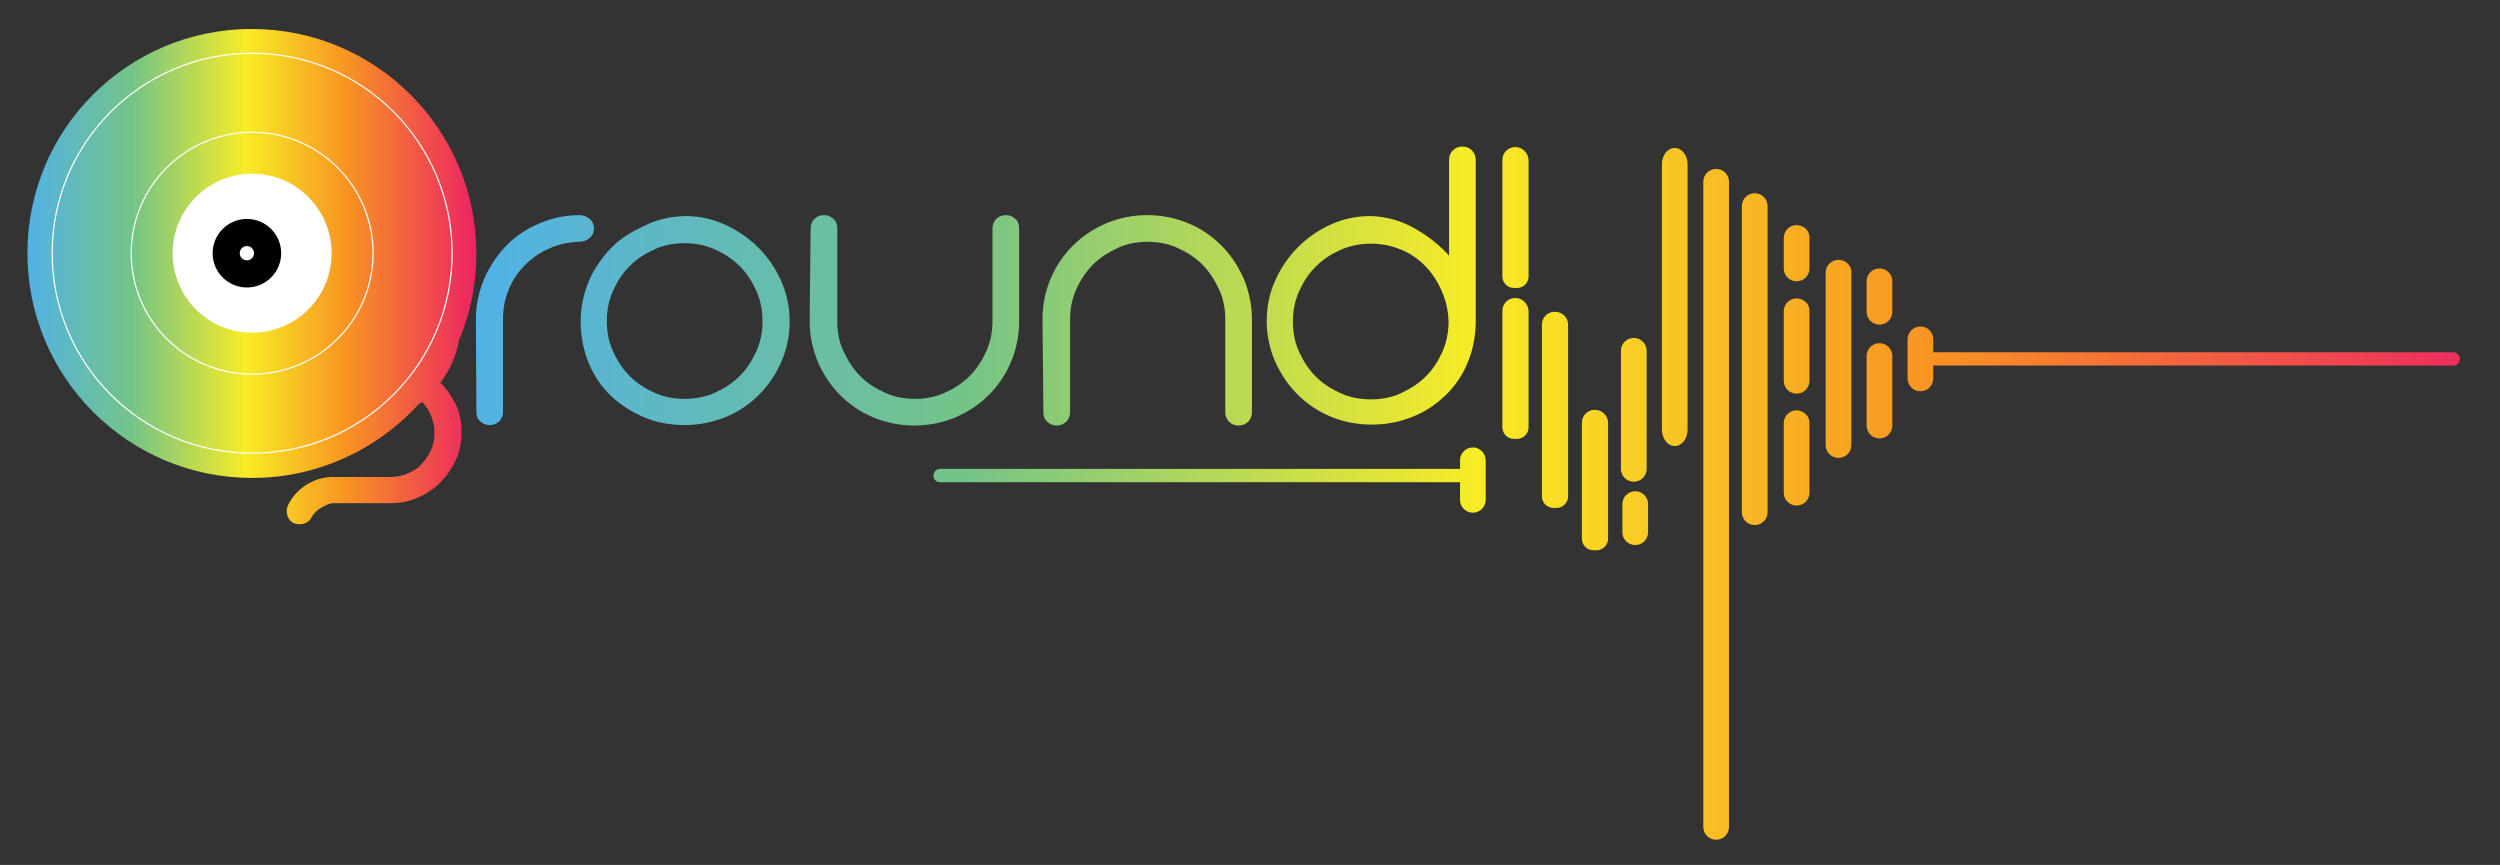 <?xml version="1.0" encoding="utf-8"?>
<!-- Generator: Adobe Illustrator 26.0.2, SVG Export Plug-In . SVG Version: 6.00 Build 0)  -->
<svg version="1.1" id="Layer_1" xmlns="http://www.w3.org/2000/svg"
	xmlns:xlink="http://www.w3.org/1999/xlink" x="0px" y="0px"
	viewBox="0 0 2048 708.55" style="enable-background:new 0 0 2048 708.55;" xml:space="preserve">
	<rect x="0" y="0" width="2048" height="708.55" fill="#333333" stroke="none"/>
	<style type="text/css">
		.st0{fill:url(#SVGID_1_);}
		.st1{fill:url(#SVGID_00000036929767636149963150000001367816174132017286_);}
		.st2{fill:url(#SVGID_00000147184051544560918000000003687629352395519418_);}
		.st3{fill:url(#SVGID_00000104698223005285523990000008682935982230491540_);}
		.st4{fill:url(#SVGID_00000020384840006746967330000018125295852335963833_);}
		.st5{fill:url(#SVGID_00000084516797188915194150000010172415189951165106_);}
		.st6{fill:url(#SVGID_00000078751809160641228740000012542588573505958317_);}
		.st7{fill:url(#SVGID_00000150066851443829263100000003667444484088816558_);}
		.st8{fill:url(#SVGID_00000081630894220213317340000006614918114404892836_);}
		.st9{fill:url(#SVGID_00000160192690190775188080000001537891180139198134_);}
		.st10{fill:url(#SVGID_00000080187323315429789950000014689107083398466207_);}
		.st11{fill:url(#SVGID_00000115502353555235812330000017348959822975288716_);}
		.st12{fill:url(#SVGID_00000016068518869268748010000007339295467199686067_);}
		.st13{fill:url(#SVGID_00000088092259987629415150000012208778426026954888_);}
		.st14{fill:url(#SVGID_00000082345735094120177350000016646138828150940315_);}
		.st15{fill:url(#SVGID_00000081631216799206730920000017357503297135360921_);}
		.st16{fill:url(#SVGID_00000146481024712244337770000013262341857733268627_);}
		.st17{fill:url(#SVGID_00000049943827793030564760000002266636796567170487_);}
		.st18{fill:url(#SVGID_00000000217906806961287990000014759417184818784177_);}
		.st19{fill:url(#SVGID_00000132796923178600344650000002372437476560935578_);}
		.st20{fill:url(#SVGID_00000021835701676397680490000009751751621359713966_);}
		.st21{fill:url(#SVGID_00000076568912384334917700000010386676334981616288_);}
		.st22{fill:url(#SVGID_00000164479465473076138950000013718491424738005680_);}
		.st23{fill:none;stroke:#FFFFFF;stroke-miterlimit:10;}
		.st24{fill:#FFFFFF;}
		.st25{fill:#010101;}
	</style>
<g>	
	<linearGradient id="SVGID_1_" gradientUnits="userSpaceOnUse" x1="404.592" y1="941.839" x2="2062.051" y2="941.839" gradientTransform="matrix(1 0 0 1 0 -606.094)">
		<stop  offset="0" style="stop-color:#52B2E4"/>
		<stop  offset="0.232" style="stop-color:#74C488"/>
		<stop  offset="0.486" style="stop-color:#F8EC26"/>
		<stop  offset="0.708" style="stop-color:#F89522"/>
		<stop  offset="1" style="stop-color:#EC2363"/>
	</linearGradient>
	<path class="st0" d="M1338.41,276.85L1338.41,276.85c-5.85,0-10.53,4.68-10.53,10.53v96.73c0,5.85,4.68,10.53,10.53,10.53l0,0
		c5.85,0,10.53-4.68,10.53-10.53v-96.73C1348.94,281.53,1344.26,276.85,1338.41,276.85z"/>
	
		<linearGradient id="SVGID_00000055684157318837590110000006218446516061265820_" gradientUnits="userSpaceOnUse" x1="404.592" y1="784.269" x2="2062.051" y2="784.269" gradientTransform="matrix(1 0 0 1 0 -606.094)">
		<stop  offset="0" style="stop-color:#52B2E4"/>
		<stop  offset="0.232" style="stop-color:#74C488"/>
		<stop  offset="0.486" style="stop-color:#F8EC26"/>
		<stop  offset="0.708" style="stop-color:#F89522"/>
		<stop  offset="1" style="stop-color:#EC2363"/>
	</linearGradient>
	<path style="fill:url(#SVGID_00000055684157318837590110000006218446516061265820_);" d="M1241.29,120.45
		c-5.85,0-10.53,4.68-10.53,10.53v95.56c0,5.07,4.29,9.36,9.36,9.36h2.73c5.07,0,9.36-4.29,9.36-9.36v-95.56
		C1251.82,125.13,1247.14,120.45,1241.29,120.45z"/>
	
		<linearGradient id="SVGID_00000173144933148686425680000018104426695099932594_" gradientUnits="userSpaceOnUse" x1="404.592" y1="849.014" x2="2062.051" y2="849.014" gradientTransform="matrix(1 0 0 1 0 -606.094)">
		<stop  offset="0" style="stop-color:#52B2E4"/>
		<stop  offset="0.232" style="stop-color:#74C488"/>
		<stop  offset="0.486" style="stop-color:#F8EC26"/>
		<stop  offset="0.708" style="stop-color:#F89522"/>
		<stop  offset="1" style="stop-color:#EC2363"/>
	</linearGradient>
	<path style="fill:url(#SVGID_00000173144933148686425680000018104426695099932594_);" d="M1539.66,219.91L1539.66,219.91
		c-5.85,0-10.53,4.68-10.53,10.53v24.96c0,5.85,4.68,10.53,10.53,10.53l0,0c5.85,0,10.53-4.68,10.53-10.53v-24.96
		C1550.19,224.59,1545.51,219.91,1539.66,219.91z"/>
	
		<linearGradient id="SVGID_00000025444323100519860310000013921630391281345967_" gradientUnits="userSpaceOnUse" x1="404.592" y1="900.299" x2="2062.051" y2="900.299" gradientTransform="matrix(1 0 0 1 0 -606.094)">
		<stop  offset="0" style="stop-color:#52B2E4"/>
		<stop  offset="0.232" style="stop-color:#74C488"/>
		<stop  offset="0.486" style="stop-color:#F8EC26"/>
		<stop  offset="0.708" style="stop-color:#F89522"/>
		<stop  offset="1" style="stop-color:#EC2363"/>
	</linearGradient>
	<path style="fill:url(#SVGID_00000025444323100519860310000013921630391281345967_);" d="M1437.47,158.28
		c-5.85,0-10.53,4.68-10.53,10.53V419.6c0,5.85,4.68,10.53,10.53,10.53s10.53-4.68,10.53-10.53V168.81
		C1448,162.96,1443.32,158.28,1437.47,158.28z"/>
	
		<linearGradient id="SVGID_00000035522736829635714750000017834374637717278087_" gradientUnits="userSpaceOnUse" x1="404.592" y1="941.839" x2="2062.051" y2="941.839" gradientTransform="matrix(1 0 0 1 0 -606.094)">
		<stop  offset="0" style="stop-color:#52B2E4"/>
		<stop  offset="0.232" style="stop-color:#74C488"/>
		<stop  offset="0.486" style="stop-color:#F8EC26"/>
		<stop  offset="0.708" style="stop-color:#F89522"/>
		<stop  offset="1" style="stop-color:#EC2363"/>
	</linearGradient>
	<path style="fill:url(#SVGID_00000035522736829635714750000017834374637717278087_);" d="M1273.66,255.4
		c-5.85,0-10.53,4.68-10.53,10.53v140.8c0,5.07,4.29,9.36,9.36,9.36h2.73c5.07,0,9.36-4.29,9.36-9.36v-140.8
		C1284.58,260.08,1279.9,255.4,1273.66,255.4z"/>
	
		<linearGradient id="SVGID_00000179616646096425070980000010117129952455556284_" gradientUnits="userSpaceOnUse" x1="404.592" y1="926.234" x2="2062.051" y2="926.234" gradientTransform="matrix(1 0 0 1 0 -606.094)">
		<stop  offset="0" style="stop-color:#52B2E4"/>
		<stop  offset="0.232" style="stop-color:#74C488"/>
		<stop  offset="0.486" style="stop-color:#F8EC26"/>
		<stop  offset="0.708" style="stop-color:#F89522"/>
		<stop  offset="1" style="stop-color:#EC2363"/>
	</linearGradient>
	<path style="fill:url(#SVGID_00000179616646096425070980000010117129952455556284_);" d="M1539.66,281.14
		c-5.85,0-10.53,4.68-10.53,10.53v56.94c0,5.85,4.68,10.53,10.53,10.53s10.53-4.68,10.53-10.53v-56.94
		C1550.19,285.82,1545.51,281.14,1539.66,281.14z"/>
	
		<linearGradient id="SVGID_00000086689447728503864870000005094850599767076788_" gradientUnits="userSpaceOnUse" x1="404.592" y1="1019.254" x2="2062.051" y2="1019.254" gradientTransform="matrix(1 0 0 1 0 -606.094)">
		<stop  offset="0" style="stop-color:#52B2E4"/>
		<stop  offset="0.232" style="stop-color:#74C488"/>
		<stop  offset="0.486" style="stop-color:#F8EC26"/>
		<stop  offset="0.708" style="stop-color:#F89522"/>
		<stop  offset="1" style="stop-color:#EC2363"/>
	</linearGradient>
	<path style="fill:url(#SVGID_00000086689447728503864870000005094850599767076788_);" d="M1405.88,138.39
		c-5.85,0-10.53,4.68-10.53,10.53V677.4c0,5.85,4.68,10.53,10.53,10.53s10.53-4.68,10.53-10.53V148.92
		C1416.41,143.07,1411.73,138.39,1405.88,138.39z"/>
	
		<linearGradient id="SVGID_00000035512228374328634990000007680444770575728290_" gradientUnits="userSpaceOnUse" x1="404.592" y1="1030.569" x2="2062.051" y2="1030.569" gradientTransform="matrix(1 0 0 1 0 -606.094)">
		<stop  offset="0" style="stop-color:#52B2E4"/>
		<stop  offset="0.232" style="stop-color:#74C488"/>
		<stop  offset="0.486" style="stop-color:#F8EC26"/>
		<stop  offset="0.708" style="stop-color:#F89522"/>
		<stop  offset="1" style="stop-color:#EC2363"/>
	</linearGradient>
	<path style="fill:url(#SVGID_00000035512228374328634990000007680444770575728290_);" d="M1339.58,446.51
		c5.85,0,10.53-4.68,10.53-10.53v-23.01c0-5.85-4.68-10.53-10.53-10.53s-10.53,4.68-10.53,10.53v23.01
		C1329.05,441.83,1333.73,446.51,1339.58,446.51z"/>
	
		<linearGradient id="SVGID_00000011734138764552828590000011156000102168147354_" gradientUnits="userSpaceOnUse" x1="404.592" y1="849.399" x2="2062.051" y2="849.399" gradientTransform="matrix(1 0 0 1 0 -606.094)">
		<stop  offset="0" style="stop-color:#52B2E4"/>
		<stop  offset="0.232" style="stop-color:#74C488"/>
		<stop  offset="0.486" style="stop-color:#F8EC26"/>
		<stop  offset="0.708" style="stop-color:#F89522"/>
		<stop  offset="1" style="stop-color:#EC2363"/>
	</linearGradient>
	<path style="fill:url(#SVGID_00000011734138764552828590000011156000102168147354_);" d="M1371.95,121.23
		c-5.85,0-10.53,5.85-10.53,13.65v216.85c0,7.41,4.68,13.65,10.53,13.65s10.53-5.85,10.53-13.65V134.88
		C1382.48,127.08,1377.8,121.23,1371.95,121.23z"/>
	
		<linearGradient id="SVGID_00000112606934723409292340000004916404974715589777_" gradientUnits="userSpaceOnUse" x1="404.592" y1="999.369" x2="2062.051" y2="999.369" gradientTransform="matrix(1 0 0 1 0 -606.094)">
		<stop  offset="0" style="stop-color:#52B2E4"/>
		<stop  offset="0.232" style="stop-color:#74C488"/>
		<stop  offset="0.486" style="stop-color:#F8EC26"/>
		<stop  offset="0.708" style="stop-color:#F89522"/>
		<stop  offset="1" style="stop-color:#EC2363"/>
	</linearGradient>
	<path style="fill:url(#SVGID_00000112606934723409292340000004916404974715589777_);" d="M1206.58,366.56L1206.58,366.56
		c-5.85,0-10.53,4.68-10.53,10.53v7.02H770.14c-3.12,0-5.46,2.34-5.46,5.46s2.34,5.46,5.46,5.46h425.91v14.43
		c0,5.85,4.68,10.53,10.53,10.53l0,0c5.85,0,10.53-4.68,10.53-10.53v-31.98C1217.11,371.24,1212.43,366.56,1206.58,366.56z"/>
	
		<linearGradient id="SVGID_00000091711448914697418130000016414168111796616625_" gradientUnits="userSpaceOnUse" x1="404.592" y1="999.364" x2="2062.051" y2="999.364" gradientTransform="matrix(1 0 0 1 0 -606.094)">
		<stop  offset="0" style="stop-color:#52B2E4"/>
		<stop  offset="0.232" style="stop-color:#74C488"/>
		<stop  offset="0.486" style="stop-color:#F8EC26"/>
		<stop  offset="0.708" style="stop-color:#F89522"/>
		<stop  offset="1" style="stop-color:#EC2363"/>
	</linearGradient>
	<path style="fill:url(#SVGID_00000091711448914697418130000016414168111796616625_);" d="M1306.42,335.74
		c-5.85,0-10.53,4.68-10.53,10.53v95.17c0,5.07,4.29,9.36,9.36,9.36h2.73c5.07,0,9.36-4.29,9.36-9.36v-95.17
		C1317.34,340.42,1312.27,335.74,1306.42,335.74z"/>
	
		<linearGradient id="SVGID_00000093164931925071519860000014501494151613943220_" gradientUnits="userSpaceOnUse" x1="404.592" y1="900.109" x2="2062.051" y2="900.109" gradientTransform="matrix(1 0 0 1 0 -606.094)">
		<stop  offset="0" style="stop-color:#52B2E4"/>
		<stop  offset="0.232" style="stop-color:#74C488"/>
		<stop  offset="0.486" style="stop-color:#F8EC26"/>
		<stop  offset="0.708" style="stop-color:#F89522"/>
		<stop  offset="1" style="stop-color:#EC2363"/>
	</linearGradient>
	<path style="fill:url(#SVGID_00000093164931925071519860000014501494151613943220_);" d="M1506.12,212.89
		c-5.85,0-10.53,4.68-10.53,10.53v141.19c0,5.85,4.68,10.53,10.53,10.53s10.53-4.68,10.53-10.53V223.42
		C1517.04,217.57,1511.97,212.89,1506.12,212.89z"/>
	
		<linearGradient id="SVGID_00000111880456279675104870000014319008705665237162_" gradientUnits="userSpaceOnUse" x1="404.592" y1="900.104" x2="2062.051" y2="900.104" gradientTransform="matrix(1 0 0 1 0 -606.094)">
		<stop  offset="0" style="stop-color:#52B2E4"/>
		<stop  offset="0.232" style="stop-color:#74C488"/>
		<stop  offset="0.486" style="stop-color:#F8EC26"/>
		<stop  offset="0.708" style="stop-color:#F89522"/>
		<stop  offset="1" style="stop-color:#EC2363"/>
	</linearGradient>
	<path style="fill:url(#SVGID_00000111880456279675104870000014319008705665237162_);" d="M2009.64,288.55h-425.91v-10.53
		c0-5.85-4.68-10.53-10.53-10.53s-10.53,4.68-10.53,10.53V310c0,5.85,4.68,10.53,10.53,10.53s10.53-4.68,10.53-10.53v-10.53h425.91
		c3.12,0,5.46-2.34,5.46-5.46C2015.1,291.28,2012.76,288.55,2009.64,288.55z"/>
	
		<linearGradient id="SVGID_00000119807232543678737180000005158926881646913684_" gradientUnits="userSpaceOnUse" x1="404.592" y1="981.224" x2="2062.051" y2="981.224" gradientTransform="matrix(1 0 0 1 0 -606.094)">
		<stop  offset="0" style="stop-color:#52B2E4"/>
		<stop  offset="0.232" style="stop-color:#74C488"/>
		<stop  offset="0.486" style="stop-color:#F8EC26"/>
		<stop  offset="0.708" style="stop-color:#F89522"/>
		<stop  offset="1" style="stop-color:#EC2363"/>
	</linearGradient>
	<path style="fill:url(#SVGID_00000119807232543678737180000005158926881646913684_);" d="M1471.79,336.13
		c-5.85,0-10.53,4.68-10.53,10.53v56.94c0,5.85,4.68,10.53,10.53,10.53s10.53-4.68,10.53-10.53v-56.94
		C1482.71,341.2,1477.64,336.13,1471.79,336.13z"/>
	
		<linearGradient id="SVGID_00000116927671022573425150000010439700190635550082_" gradientUnits="userSpaceOnUse" x1="404.592" y1="813.514" x2="2062.051" y2="813.514" gradientTransform="matrix(1 0 0 1 0 -606.094)">
		<stop  offset="0" style="stop-color:#52B2E4"/>
		<stop  offset="0.232" style="stop-color:#74C488"/>
		<stop  offset="0.486" style="stop-color:#F8EC26"/>
		<stop  offset="0.708" style="stop-color:#F89522"/>
		<stop  offset="1" style="stop-color:#EC2363"/>
	</linearGradient>
	<path style="fill:url(#SVGID_00000116927671022573425150000010439700190635550082_);" d="M1471.79,184.41L1471.79,184.41
		c-5.85,0-10.53,4.68-10.53,10.53v24.96c0,5.85,4.68,10.53,10.53,10.53l0,0c5.85,0,10.53-4.68,10.53-10.53v-24.96
		C1482.71,189.09,1477.64,184.41,1471.79,184.41z"/>
	
		<linearGradient id="SVGID_00000041255432879029244980000004155318710307236535_" gradientUnits="userSpaceOnUse" x1="404.592" y1="907.909" x2="2062.051" y2="907.909" gradientTransform="matrix(1 0 0 1 0 -606.094)">
		<stop  offset="0" style="stop-color:#52B2E4"/>
		<stop  offset="0.232" style="stop-color:#74C488"/>
		<stop  offset="0.486" style="stop-color:#F8EC26"/>
		<stop  offset="0.708" style="stop-color:#F89522"/>
		<stop  offset="1" style="stop-color:#EC2363"/>
	</linearGradient>
	<path style="fill:url(#SVGID_00000041255432879029244980000004155318710307236535_);" d="M1241.29,244.09
		c-5.85,0-10.53,4.68-10.53,10.53v95.56c0,5.07,4.29,9.36,9.36,9.36h2.73c5.07,0,9.36-4.29,9.36-9.36v-95.56
		C1251.82,248.77,1247.14,244.09,1241.29,244.09z"/>
	
		<linearGradient id="SVGID_00000062895609388073005010000015893219512054198448_" gradientUnits="userSpaceOnUse" x1="404.592" y1="868.319" x2="2062.051" y2="868.319" gradientTransform="matrix(1 0 0 1 0 -606.094)">
		<stop  offset="0" style="stop-color:#52B2E4"/>
		<stop  offset="0.232" style="stop-color:#74C488"/>
		<stop  offset="0.486" style="stop-color:#F8EC26"/>
		<stop  offset="0.708" style="stop-color:#F89522"/>
		<stop  offset="1" style="stop-color:#EC2363"/>
	</linearGradient>
	<path style="fill:url(#SVGID_00000062895609388073005010000015893219512054198448_);" d="M389.86,261.64
		c0-11.7,2.34-22.62,6.63-32.76s10.53-19.5,17.94-27.3s16.77-14.04,26.91-18.33c10.14-4.29,21.06-7.02,32.76-7.02
		c3.9,0,6.63,1.17,8.97,3.12s3.51,4.68,3.51,7.8c0,3.12-1.17,5.85-3.51,7.8s-5.07,3.12-8.97,3.12c-8.58,0.39-16.38,1.95-24.18,5.46
		c-7.8,3.51-14.04,7.8-19.89,13.65c-5.85,5.85-10.14,12.48-13.26,19.89s-4.68,15.6-4.68,24.18v76.05c0,3.12-1.17,5.85-3.12,7.8
		c-1.95,1.95-4.68,3.12-7.8,3.12s-5.85-1.17-7.8-3.12c-2.34-1.95-3.12-4.68-3.12-7.8L389.86,261.64L389.86,261.64L389.86,261.64z"/>
	
		<linearGradient id="SVGID_00000069369388215015933010000001266738701381840003_" gradientUnits="userSpaceOnUse" x1="404.592" y1="868.699" x2="2062.051" y2="868.699" gradientTransform="matrix(1 0 0 1 0 -606.094)">
		<stop  offset="0" style="stop-color:#52B2E4"/>
		<stop  offset="0.232" style="stop-color:#74C488"/>
		<stop  offset="0.486" style="stop-color:#F8EC26"/>
		<stop  offset="0.708" style="stop-color:#F89522"/>
		<stop  offset="1" style="stop-color:#EC2363"/>
	</linearGradient>
	<path style="fill:url(#SVGID_00000069369388215015933010000001266738701381840003_);" d="M561.48,177
		c11.31,0,22.23,2.34,32.37,7.02c10.14,4.68,19.5,10.92,27.3,18.72s14.04,16.77,18.72,27.3s7.02,21.45,7.02,33.15
		c0,11.7-2.34,22.62-6.63,32.76s-10.53,19.5-18.33,27.3s-16.77,14.04-27.3,18.33c-10.53,4.29-21.84,6.63-33.54,6.63
		c-11.7,0-23.01-1.95-33.15-6.24c-10.14-4.29-19.5-10.14-27.3-17.55c-7.8-7.41-14.04-16.38-18.33-26.91s-6.63-21.84-6.63-33.93
		c0-11.7,2.34-23.01,6.63-33.15s10.53-19.11,17.94-26.91s16.77-13.65,27.3-18.33C537.68,179.73,549,177.39,561.48,177z
		 M497.12,263.2c0,8.58,1.56,17.16,5.07,24.57c3.51,7.8,7.8,14.43,13.65,20.28c5.85,5.85,12.48,10.14,20.28,13.65
		c7.8,3.51,15.99,5.07,24.57,5.07s17.16-1.56,24.96-5.07c7.8-3.51,14.43-7.8,20.28-13.65c5.85-5.85,10.14-12.48,13.65-20.28
		s5.07-15.99,5.07-24.57c0-8.58-1.56-17.16-5.07-24.96c-3.51-7.8-7.8-14.43-13.65-20.28c-5.85-5.85-12.48-10.14-20.28-13.65
		c-7.8-3.51-15.99-5.07-24.96-5.07s-17.16,1.56-24.57,5.07c-7.8,3.51-14.43,7.8-20.28,13.65c-5.85,5.85-10.14,12.48-13.65,20.28
		C498.68,246.04,497.12,254.23,497.12,263.2z"/>
	
		<linearGradient id="SVGID_00000156549700629464148820000004503222056916643728_" gradientUnits="userSpaceOnUse" x1="404.592" y1="868.504" x2="2062.051" y2="868.504" gradientTransform="matrix(1 0 0 1 0 -606.094)">
		<stop  offset="0" style="stop-color:#52B2E4"/>
		<stop  offset="0.232" style="stop-color:#74C488"/>
		<stop  offset="0.486" style="stop-color:#F8EC26"/>
		<stop  offset="0.708" style="stop-color:#F89522"/>
		<stop  offset="1" style="stop-color:#EC2363"/>
	</linearGradient>
	<path style="fill:url(#SVGID_00000156549700629464148820000004503222056916643728_);" d="M664.05,187.14c0-3.12,1.17-5.85,3.12-7.8
		s4.68-3.12,7.8-3.12s5.85,1.17,7.8,3.12c2.34,1.95,3.12,4.68,3.12,7.8v76.05c0,8.58,1.56,17.16,5.07,24.57s7.8,14.43,13.65,20.28
		c5.85,5.85,12.48,10.14,20.28,13.65c7.8,3.51,15.99,5.07,24.57,5.07s17.16-1.56,24.57-5.07c7.8-3.51,14.43-7.8,20.28-13.65
		c5.85-5.85,10.14-12.48,13.65-20.28s5.07-15.99,5.07-24.57v-76.05c0-3.12,1.17-5.85,3.12-7.8s4.68-3.12,7.8-3.12
		s5.85,1.17,7.8,3.12c2.34,1.95,3.12,4.68,3.12,7.8v76.05c0,11.7-2.34,23.01-6.63,33.15c-4.29,10.53-10.53,19.5-18.33,27.3
		s-16.77,13.65-27.3,18.33c-10.53,4.29-21.45,6.63-33.54,6.63c-12.09,0-23.01-2.34-33.54-6.63c-10.53-4.29-19.5-10.53-27.3-18.33
		s-13.65-16.77-18.33-27.3c-4.29-10.53-6.63-21.45-6.63-33.15L664.05,187.14L664.05,187.14z"/>
	
		<linearGradient id="SVGID_00000147909082655648030350000015920023827524786827_" gradientUnits="userSpaceOnUse" x1="404.592" y1="868.514" x2="2062.051" y2="868.514" gradientTransform="matrix(1 0 0 1 0 -606.094)">
		<stop  offset="0" style="stop-color:#52B2E4"/>
		<stop  offset="0.232" style="stop-color:#74C488"/>
		<stop  offset="0.486" style="stop-color:#F8EC26"/>
		<stop  offset="0.708" style="stop-color:#F89522"/>
		<stop  offset="1" style="stop-color:#EC2363"/>
	</linearGradient>
	<path style="fill:url(#SVGID_00000147909082655648030350000015920023827524786827_);" d="M853.99,261.64
		c0-11.7,2.34-23.01,6.63-33.15c4.29-10.53,10.53-19.5,18.33-27.3s16.77-13.65,27.3-18.33c10.53-4.29,21.45-6.63,33.54-6.63
		c12.09,0,23.01,2.34,33.54,6.63c10.53,4.29,19.5,10.53,27.3,18.33s13.65,16.77,18.33,27.3c4.29,10.53,6.63,21.45,6.63,33.15v76.05
		c0,3.12-1.17,5.85-3.12,7.8c-1.95,1.95-4.68,3.12-7.8,3.12s-5.85-1.17-7.8-3.12s-3.12-4.68-3.12-7.8v-76.05
		c0-8.58-1.56-17.16-5.07-24.57s-7.8-14.43-13.65-20.28c-5.85-5.85-12.48-10.14-20.28-13.65c-7.8-3.51-15.99-5.07-24.57-5.07
		s-17.16,1.56-24.57,5.07c-7.41,3.51-14.43,7.8-20.28,13.65c-5.85,5.85-10.14,12.48-13.65,20.28s-5.07,15.99-5.07,24.57v76.05
		c0,3.12-1.17,5.85-3.12,7.8c-2.34,1.95-4.68,3.12-7.8,3.12s-5.85-1.17-7.8-3.12c-2.34-1.95-3.12-4.68-3.12-7.8L853.99,261.64
		L853.99,261.64z"/>
	
		<linearGradient id="SVGID_00000000944793714383298340000017350730546316131730_" gradientUnits="userSpaceOnUse" x1="404.592" y1="840.034" x2="2062.051" y2="840.034" gradientTransform="matrix(1 0 0 1 0 -606.094)">
		<stop  offset="0" style="stop-color:#52B2E4"/>
		<stop  offset="0.232" style="stop-color:#74C488"/>
		<stop  offset="0.486" style="stop-color:#F8EC26"/>
		<stop  offset="0.708" style="stop-color:#F89522"/>
		<stop  offset="1" style="stop-color:#EC2363"/>
	</linearGradient>
	<path style="fill:url(#SVGID_00000000944793714383298340000017350730546316131730_);" d="M1122.72,177
		c13.26,0.39,25.35,3.9,36.27,10.14s20.28,13.65,28.08,22.23v-78.4c0-3.12,1.17-5.85,3.12-7.8c1.95-1.95,4.68-3.12,7.8-3.12
		s5.85,1.17,7.8,3.12c1.95,1.95,3.12,4.68,3.12,7.8V263.2c0,12.09-2.34,23.79-6.63,33.93c-4.29,10.53-10.53,19.5-18.33,26.91
		c-7.8,7.41-16.77,13.65-27.3,17.55c-10.53,4.29-21.45,6.24-33.15,6.24c-12.09,0-23.4-2.34-33.54-6.63
		c-10.53-4.29-19.5-10.53-27.3-18.33s-13.65-16.77-18.33-27.3c-4.29-10.14-6.63-21.06-6.63-32.76c0-11.7,2.34-23.01,7.02-33.15
		c4.68-10.53,10.92-19.5,18.72-27.3c7.8-7.8,16.77-14.04,27.3-18.72C1100.49,179.34,1111.02,177,1122.72,177z M1186.69,263.2
		c-0.39-9.36-2.34-17.55-5.85-25.35s-7.8-14.43-13.65-20.28s-12.09-10.14-19.89-13.26s-15.6-4.68-24.18-4.68
		c-8.58,0-17.16,1.56-24.96,5.07c-7.8,3.51-14.43,7.8-20.28,13.65c-5.85,5.85-10.14,12.48-13.65,20.28s-5.07,15.99-5.07,24.96
		c0,8.58,1.56,17.16,5.07,24.57c3.51,7.8,7.8,14.43,13.65,20.28s12.48,10.14,20.28,13.65c7.8,3.51,15.99,5.07,24.96,5.07
		c8.58,0,17.16-1.56,24.57-5.07c7.41-3.51,14.43-7.8,20.28-13.65s10.14-12.48,13.65-20.28
		C1185.13,279.97,1186.69,271.78,1186.69,263.2z"/>
	
		<linearGradient id="SVGID_00000137829825549002939000000011503815747087698836_" gradientUnits="userSpaceOnUse" x1="404.592" y1="889.574" x2="2062.051" y2="889.574" gradientTransform="matrix(1 0 0 1 0 -606.094)">
		<stop  offset="0" style="stop-color:#52B2E4"/>
		<stop  offset="0.232" style="stop-color:#74C488"/>
		<stop  offset="0.486" style="stop-color:#F8EC26"/>
		<stop  offset="0.708" style="stop-color:#F89522"/>
		<stop  offset="1" style="stop-color:#EC2363"/>
	</linearGradient>
	<path style="fill:url(#SVGID_00000137829825549002939000000011503815747087698836_);" d="M1471.79,244.48
		c-5.85,0-10.53,4.68-10.53,10.53v56.94c0,5.85,4.68,10.53,10.53,10.53s10.53-4.68,10.53-10.53v-56.94
		C1482.71,249.16,1477.64,244.48,1471.79,244.48z"/>
	<g>
		
			<linearGradient id="SVGID_00000149342369775001969870000016071971072362482842_" gradientUnits="userSpaceOnUse" x1="22.46" y1="832.711" x2="390.644" y2="832.711" gradientTransform="matrix(1 0 0 1 0 -606.094)">
			<stop  offset="0" style="stop-color:#52B2E4"/>
			<stop  offset="0.232" style="stop-color:#74C488"/>
			<stop  offset="0.486" style="stop-color:#F8EC26"/>
			<stop  offset="0.708" style="stop-color:#F89522"/>
			<stop  offset="1" style="stop-color:#EC2363"/>
		</linearGradient>
		<path style="fill:url(#SVGID_00000149342369775001969870000016071971072362482842_);" d="M360.61,313.51
			c5.46-7.02,9.75-14.82,12.48-23.4c1.17-3.51,2.34-7.41,2.73-10.92c9.36-21.84,14.43-46.02,14.43-71.37
			c0-101.8-82.3-184.09-184.09-184.09s-183.7,82.3-183.7,183.7s82.3,184.09,184.09,184.09c53.82,0,102.58-23.4,136.12-60.06
			c1.17-0.78,2.34-1.56,3.12-2.34c3.12,3.51,5.85,7.02,7.41,11.7c1.95,4.29,2.73,8.97,2.73,13.65c0,5.07-0.78,9.75-2.73,14.04
			s-4.68,8.19-7.8,11.7s-7.02,5.85-11.7,7.8c-4.68,1.95-9.36,2.73-14.04,2.73h-46.8c-8.19,0-15.6,2.34-22.23,6.63
			c-6.63,4.29-11.7,10.14-14.82,16.77c-1.17,2.73-1.17,5.46-0.39,8.19s2.73,5.07,5.07,6.24c2.73,1.17,5.85,1.17,8.58,0.39
			s5.07-2.73,6.24-5.46c1.95-3.12,4.68-5.85,8.19-7.8c3.51-1.95,6.63-3.51,9.75-3.51h46.8c8.19,0,15.6-1.56,22.62-4.68
			s13.26-7.41,18.33-12.48c5.07-5.46,9.36-11.31,12.48-18.33c3.12-7.02,4.68-14.43,4.68-22.62s-1.56-15.6-4.68-22.62
			C369.97,324.82,366.07,318.58,360.61,313.51z"/>
		<circle class="st23" cx="206.55" cy="207.43" r="163.81"/>
		<circle class="st23" cx="206.55" cy="207.43" r="99.07"/>
		<circle class="st24" cx="206.55" cy="207.43" r="65.13"/>
	</g>
	<circle class="st25" cx="202.26" cy="207.43" r="28.08"/>
	<circle class="st24" cx="202.26" cy="207.43" r="5.85"/>
</g>
</svg>